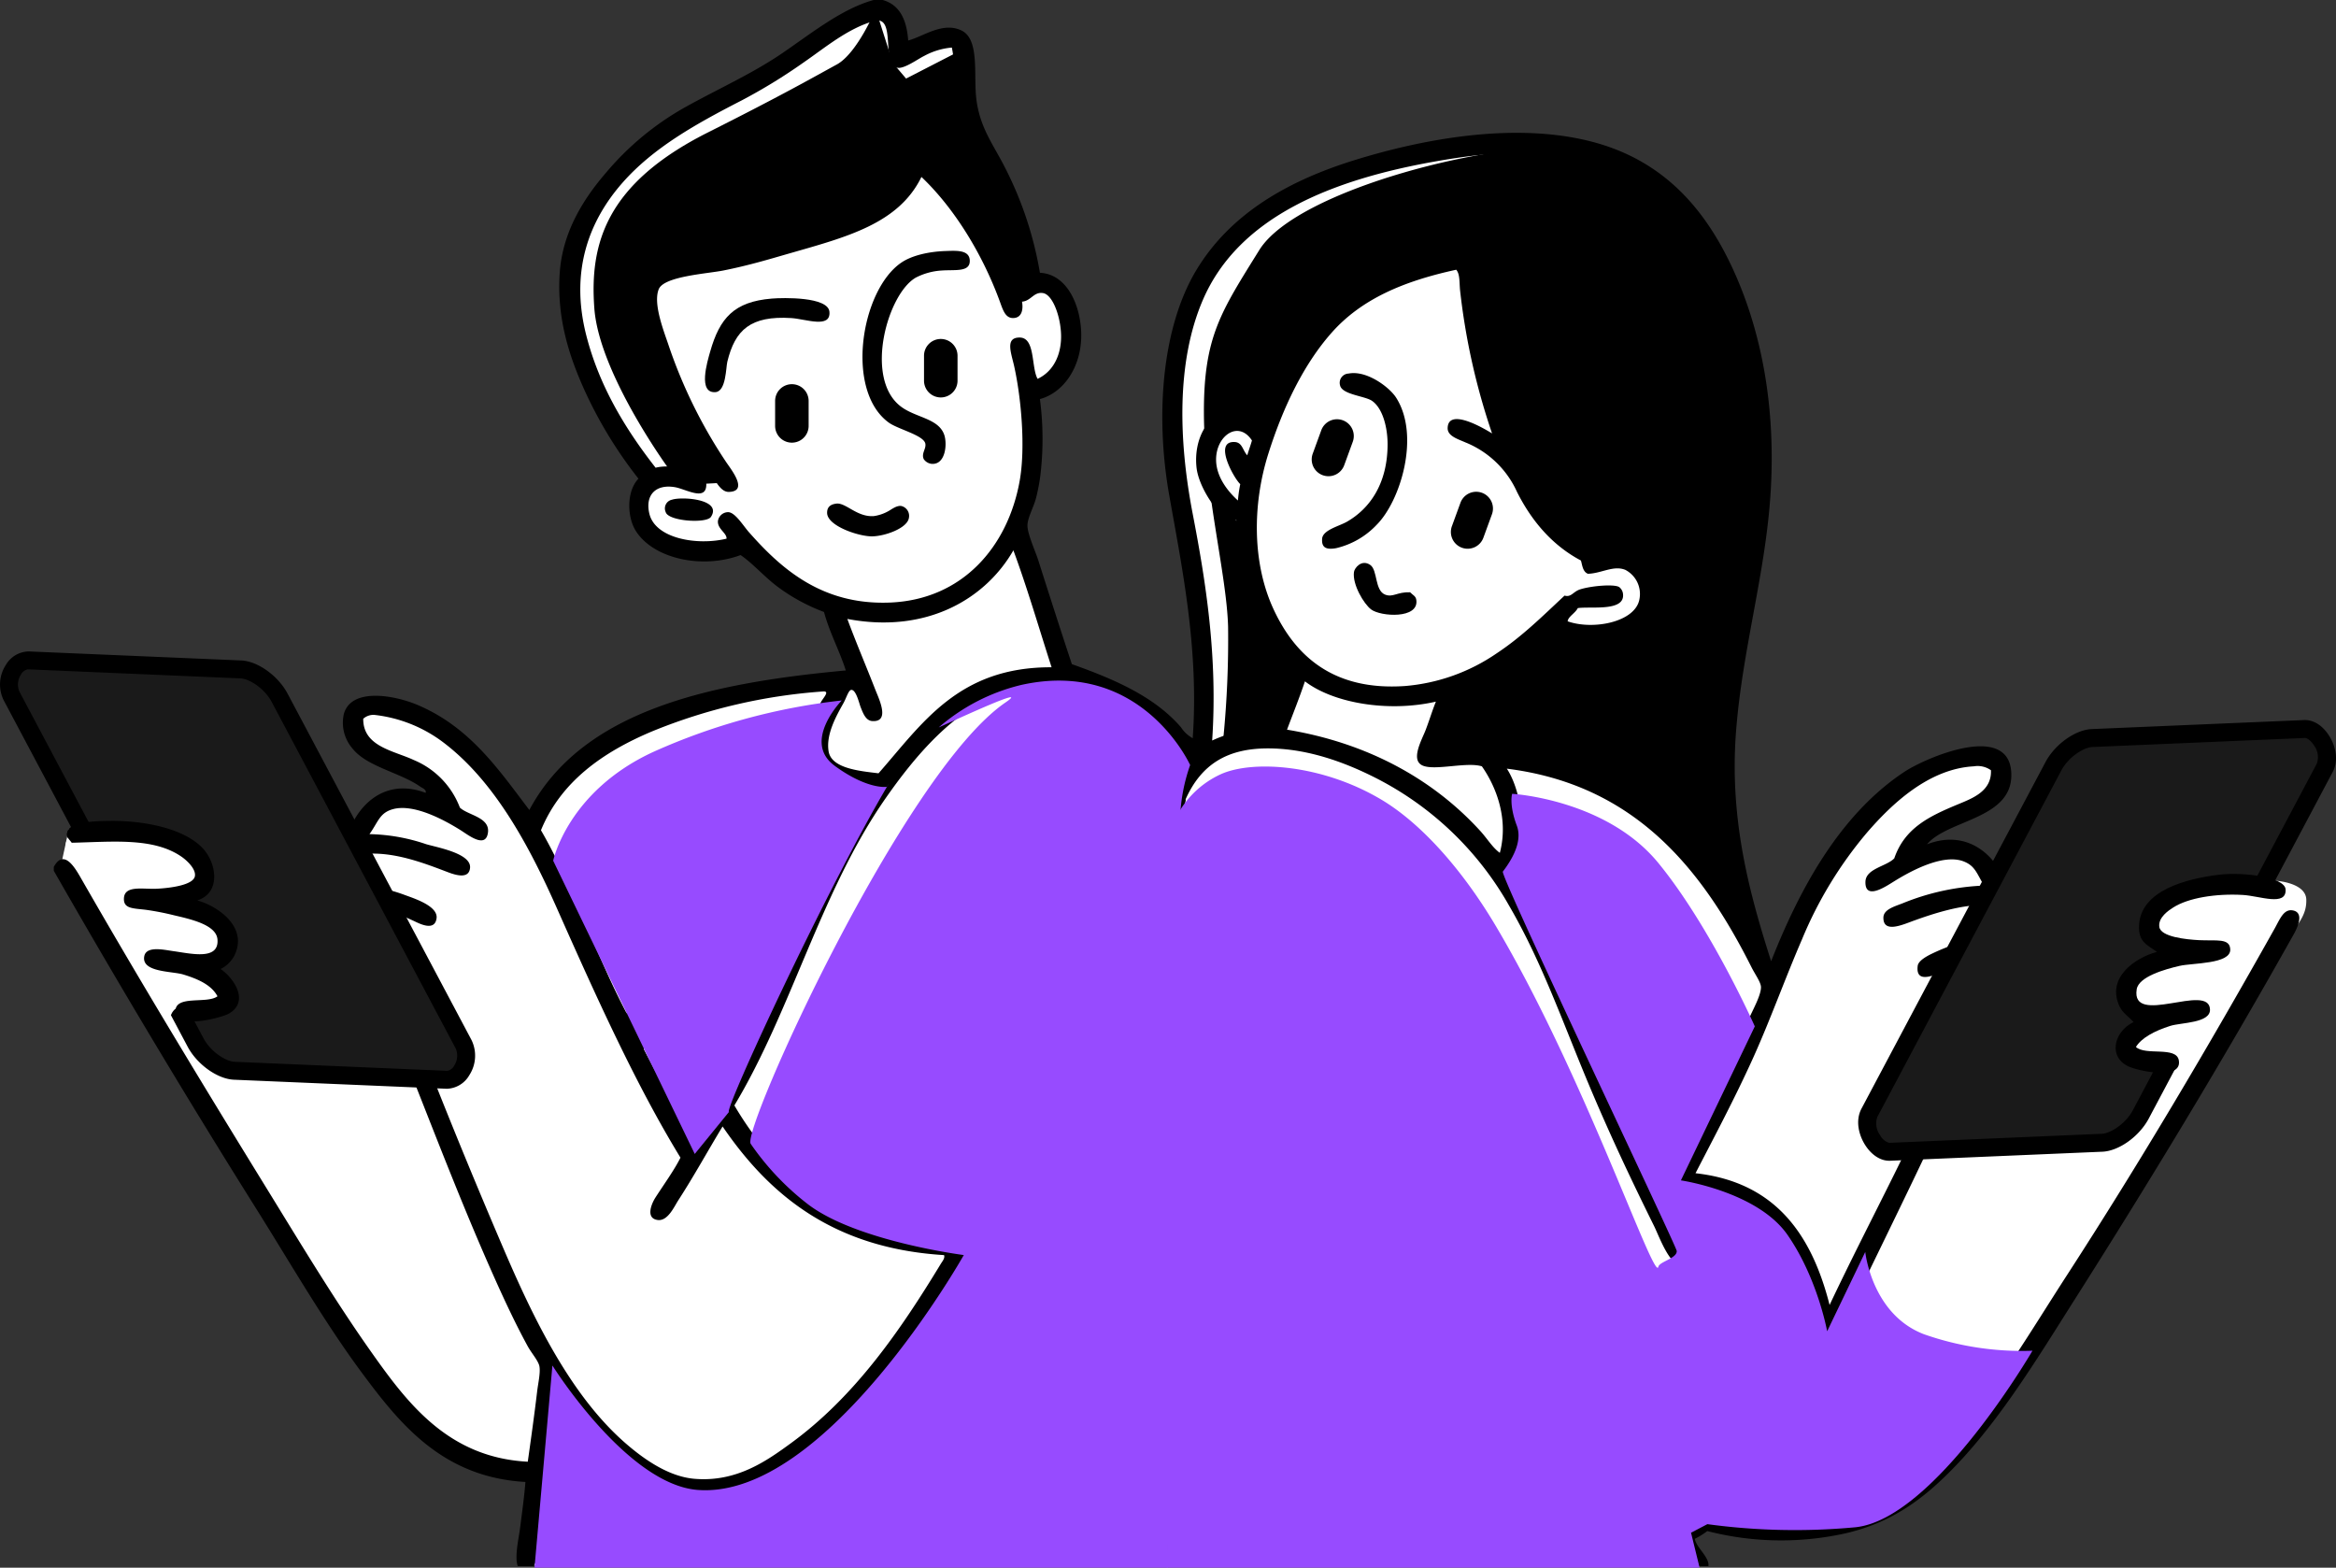 <svg xmlns="http://www.w3.org/2000/svg" xmlns:xlink="http://www.w3.org/1999/xlink" width="471.927" height="316.695" viewBox="0 0 471.927 316.695"><rect x="0" y="0" width="471.927" height="316.695" fill="#333333" stroke="none"/><defs><style>.a,.h{fill:#974bff;}.b{fill:#fff;}.b,.c,.e,.h{fill-rule:evenodd;}.d{fill:#adbcff;}.e{fill:#1a1a1a;}.f{mix-blend-mode:multiply;isolation:isolate;}.g{clip-path:url(#a);}</style><clipPath id="a"><rect class="a" width="302.628" height="179.199"/></clipPath></defs><g transform="translate(-724.036 -1843.305)"><g transform="translate(724.036 1843.305)"><g transform="translate(0 0)"><path class="b" d="M103.6,297s-16.266,4.281-32.289-18.109S7.368,174.144,7.368,174.144L8.943,166.9l34.809-12.6,22.679,15.751s1.968-8.981,6.459-9.135,12.283,2.047,12.283,2.047-3.613-6.879-8.347-8.663S63.317,147.882,65.8,142.8s16.031.349,22.049,6.3,14.017,16.067,14.017,16.067,8.8-18.246,26.619-21.579,40.164-6.615,40.164-6.615l-6.615-14.648a28.111,28.111,0,0,1-9.137-5.2,71.279,71.279,0,0,1-7.874-8.347s-15.894,7.55-20.318-2.993c-3.371-8.035,1.575-9.136,1.575-9.136A63.921,63.921,0,0,1,114.155,74.76c-4.078-13.074-7.314-26.259,5.827-39.218s30.976-20.948,36.227-25.517S171.749-.3,174.319,1.206s2.522,9.606,2.522,9.606,9.1-5.911,11.34-3.306.888,11.248,2.836,15.593,6.394,11.069,8.5,17.641A133.173,133.173,0,0,1,203.145,56.8a5.377,5.377,0,0,1,6.77,3.623C214.5,72.437,203.3,77.6,203.3,77.6s2.062,9.461.632,16.694a65.758,65.758,0,0,1-4.411,13.548l10.553,27.247s8.433,2.607,14.491,7.244a70.135,70.135,0,0,1,11.024,11.028s4.475-14.772-.788-42.37-7.073-54.7,13.074-67.569S311.8,20.693,328.988,35.7s25.018,42.32,20.791,70.876-10.32,47.52-6.142,62.527,9.136,28.353,9.136,28.353,7.722-21.378,14.173-28.353,25.706-23.132,31.5-16.221c4.075,4.857-1.217,7.541-4.252,9.133s-8.446,3.3-10.71,5.827a17.443,17.443,0,0,0-3.15,4.884s7.837-3.654,11.34-1.416a20.806,20.806,0,0,1,5.511,5.2l26.618,8.347a49.689,49.689,0,0,1,14.807-7.717c9.747-2.985,14.166-.115,16.378.156,0,0,5.891.385,5.986,3.782s-1.931,4.941-3.623,8.031-26.473,41.37-31.973,50.558-26.471,42.8-33.862,51.662-23.965,17.467-32.762,17.8a69.831,69.831,0,0,1-17.8-2.048l-5.513,2.677,2.048,5.827H101.08Z" transform="translate(4.952 0.648)"/><path class="c" d="M159.106,56.706l-3.465,2.363s-3.112-8.469-7.561-13.86-10.238-13.23-10.238-13.23-1.814,8.3-19.688,14.333S82.471,53.524,82.4,57.335s-.55,8.973,4.093,16.383,12.76,22.993,12.76,22.993l-5.986.314L87.44,94.665c-.062.045-14.558-19.679-15.569-33.078C70.883,48.5,74.2,36.365,94.844,25.993c15.47-7.772,21.815-11.432,25.986-13.7s7.876-11.183,7.876-11.183l3.466,10.867,2.677,3.15,10.712-5.513S143.915,18.1,148.7,23c.038.039,2.907,7.442,3.181,7.726,4.464,4.6,1.787,2.313,4.549,10.072a51.631,51.631,0,0,1,2.677,15.907" transform="translate(48.203 0.746)"/><path d="M196.742,127.217l-5.67,12.915s20.455-.232,32.762,5.67c18.641,8.946,31.814,33.233,31.814,33.233s-7.814-32.9-3.465-55.755,7.128-56.061,1.732-73.4S234.687,20.022,220.21,18.068s-55.6,8.03-63.317,20.473S145.635,56.018,145.71,71.619s4.608,32.473,4.884,43a204.659,204.659,0,0,1-.946,22.366l9.292-.629,5.2-12.916s-3.858-3.707-6.153-11.34a99.291,99.291,0,0,1-3.139-16.38s-10.063-8.665-9.765-17.168,13.544-3.94,13.544-3.94A71.66,71.66,0,0,1,166.5,58.7c9.807-14.783,33.076-19.375,33.076-19.375s-3.157,11.987,5.827,32.921c4.548,10.6,6.911,27.848,18.428,28.035,26,.43,6.879,24.629-8.035,14.019Z" transform="translate(97.509 11.981)"/><path class="d" d="M106.814,98.777a53.488,53.488,0,0,1,10.075-11.325c-.742.334-1.2.537-1.219.525-1.246-.87-4.585,3.613-8.856,10.8" transform="translate(71.792 58.78)"/><path class="c" d="M164.755,50.857a3.384,3.384,0,0,0-4.343,2.018l-1.727,4.732a3.386,3.386,0,0,0,6.361,2.326l1.729-4.735a3.385,3.385,0,0,0-2.02-4.341" transform="translate(106.517 34.045)"/><path class="c" d="M181.571,59.617a3.389,3.389,0,0,0-4.344,2.02L175.5,66.37a3.386,3.386,0,0,0,6.361,2.324l1.729-4.735a3.389,3.389,0,0,0-2.018-4.343" transform="translate(117.818 39.933)"/><path class="c" d="M115.025,40.952a3.384,3.384,0,0,1,3.384,3.384v5.041a3.385,3.385,0,0,1-6.77,0V44.336a3.384,3.384,0,0,1,3.386-3.384" transform="translate(75.035 27.526)"/><path class="c" d="M97.033,46.414a3.385,3.385,0,0,1,3.386,3.386v5.04a3.385,3.385,0,1,1-6.77,0V49.8a3.384,3.384,0,0,1,3.384-3.386" transform="translate(62.944 31.198)"/><path class="c" d="M458.951,183.941c-1.931-.462-2.719,1.729-3.779,3.62-13.444,23.977-27.276,47.356-41.892,69.923-7.632,11.785-15.171,24.726-24.565,34.962-4.562,4.968-10.151,10.016-17.325,12.441-7.376,2.495-17.066,2.751-26.93,1.418a47.551,47.551,0,0,1,3.781-4.725c9.386-11.574,15.887-25.973,22.676-40,7.792-16.1,15.8-32.287,22.993-48.5,6.282.982,11.2.659,14.173-2.522,2.988-3.2,3.127-9.352,1.261-14.014-.448-1.117-1.672-2.43-1.89-3.623a22.936,22.936,0,0,1,.159-5.038c.57-7.744,2.761-14.848,6.454-19.843.533-.719,4.363-5.309,5.668-4.568,1.483.841.8,6.329.473,8.033-1.2,6.227-2.729,8.575-4.093,14.8-.487,2.222-1.784,6.944.157,7.558,3.451,1.1,3.4-5.212,3.936-7.717a83.369,83.369,0,0,1,2.677-8.978c1.6-5.038,3.69-16.626-2.2-17.795a3.725,3.725,0,0,0-.473,0c-5.443-.247-8.9,5.54-11.023,9.135a40.393,40.393,0,0,0-4.725,13.071c-.968-.868-2.252-1.421-3.307-2.2-1.843-6.281-7.837-12.056-16.22-8.819,4.259-5.1,17.669-5.06,17.007-14.648-.692-10.049-17.373-2.777-21.574,0-13.138,8.687-21.236,23.823-26.931,38.27-4.394-13.745-8.464-28.66-7.085-46.457,1.266-16.375,5.826-31.5,6.928-47.4,1.267-18.276-1.945-33.914-7.715-46.3C339.817,41.685,331.239,32.11,316.743,28.5c-15.909-3.958-34.546-.135-47.246,3.781-13.71,4.225-25.256,10.869-32.128,22.2-6.986,11.533-8.409,29.332-5.51,45.671,2.619,14.757,6,31.112,4.725,48.978a6.654,6.654,0,0,1-2.363-2.206c-5.414-6.265-13.571-9.743-22.047-12.757-2.306-6.956-4.5-13.788-6.774-20.945-.572-1.811-2.222-5.4-2.2-7.088.018-1.54,1.267-3.709,1.732-5.51a39.916,39.916,0,0,0,.827-4.2,61.76,61.76,0,0,0-.041-15.806c4.759-1.276,8.372-6.458,8.349-12.912-.023-5.754-2.732-12.329-8.349-12.6a73.269,73.269,0,0,0-8.5-23.936c-1.789-3.219-3.956-6.673-4.411-11.814-.43-4.871.64-11.536-2.993-13.228-3.8-1.772-7.727,1.3-10.708,2.047-.3-4.164-1.694-7.23-5.2-8.188h-1.732c-6.637,1.8-13.069,7.1-18.9,11.024-5.914,3.975-12.563,6.948-19.057,10.553A57.7,57.7,0,0,0,118,34.961c-4.428,5.137-8.725,11.845-9.292,20.157-.632,9.269,2,17.066,5.04,23.779a87.258,87.258,0,0,0,10.867,17.8c-2.455,2.56-2.264,7.675-.632,10.394,3.418,5.685,13.323,7.991,21.263,5.04,2.588,1.764,4.816,4.429,7.558,6.456a37.741,37.741,0,0,0,9.292,5.038c1.154,4.256,3.1,7.717,4.408,11.814-27.839,2.573-53.242,8.183-63.937,28.189-6.254-8.242-12.044-16.8-22.679-21.261-4.5-1.888-13.3-3.568-14.8,1.891a7.981,7.981,0,0,0,1.732,6.928c2.915,3.71,9.6,4.847,13.7,7.719.425.3,1.3.587,1.1,1.259-8.558-3.212-14.124,2.893-15.9,8.976-1.319.428-2.548,1.741-3.465,2.048-1.067-5.538-2.453-9.916-4.883-13.86-1.794-2.909-5.866-8.583-10.394-8.346-5.869.306-5.523,10.041-3.623,14.8.856,2.14,2.333,4.49,3.15,7.4.627,2.234.125,7.652,2.522,7.872,2.851.268,2.287-3.634,1.888-6.14a23.394,23.394,0,0,0-2.047-6.615c-1.61-3.687-4.388-9.165-1.732-13.228,4.794,2.065,7.371,6.672,9.292,11.655a44.806,44.806,0,0,1,2.2,8.188c.508,2.986,1.2,6.834.788,9.6-.176,1.167-1.242,2.349-1.732,3.468-1.538,3.515-2.058,8.879,0,12.6,2.373,4.286,8.354,5.543,15.277,4.1,7.648,18.614,14.484,37.461,22.835,56.065,1.834,4.083,4.105,8.946,6.456,13.23.769,1.4,2.187,2.97,2.363,4.093.211,1.336-.276,3.378-.473,5.04-.54,4.572-1.267,9.765-1.889,14.175-16.081-.834-24.331-11.847-31.653-22.206S56.411,251.3,49.652,240.318c-12.737-20.689-25.418-41.549-37.8-63.151-1.369-2.389-3.441-5.535-5.354-2.047v.789c13.034,22.818,26.9,45.983,40.944,68.346,6.871,10.939,13.695,22.829,21.418,33.228C76.6,287.91,85.2,298.426,101.779,299.376c-.261,3.184-.66,6-1.1,9.449-.236,1.848-1.14,5.724-.443,7.555h3.237c.992-1.654.975-4.834,1.144-6.294,1.122-9.68,2.359-19.873,3.465-28.662,4.025,5.4,7.528,10.1,12.6,14.328,4.934,4.12,11.623,7.9,19.686,6.929,7.362-.886,13.456-4.732,18.425-8.5,15.235-11.564,25.864-28.458,35.432-45.672a343.259,343.259,0,0,0,15.593-31.653c.55-1.293,1.667-4.1-.946-4.252-1.923-.117-2.535,2.329-3.306,4.093a320.988,320.988,0,0,1-16.852,33.387,55.4,55.4,0,0,0-7.558-1.259c-18.433-2.813-29.372-12.29-37.166-25.513,11.526-19.158,17.484-43.328,30.551-62.047,5.627-8.061,14.133-18.619,24.724-21.575,10.966-3.062,20.223,1.689,26.772,6.14,2.152,1.465,4.973,3.222,6.142,5.513a10.458,10.458,0,0,1,1.1,4.093c-.12,1.876-1.67,2.883-2.045,4.568-.6,2.667-.328,6.287-.473,9.606-1,22.744-1.575,46.077-1.575,68.978,0,25.115-.159,50.374-.159,75.118a19.31,19.31,0,0,0-.075,2.674h3.913c.649-2.157.1-5.862.1-8.5,0-23-.172-47.5.159-69.132.329-21.684.59-45.935,1.575-67.562.149-3.251-.147-6.886.47-9.449.022-.092-.037-.231,0-.314,3.169-7.056,8.433-10.22,16.537-10.238,8.041-.015,15.506,2.819,21.261,5.672a64.514,64.514,0,0,1,27.56,26.14c6.754,11.6,11.009,24.122,16.534,37.166,4.068,9.606,8.075,18.091,12.757,27.562.98,1.981,3.2,8.257,5.67,7.872,2.6-.4,1.045-3.644.314-5.038-1.007-1.92-1.871-3.49-2.677-5.2,1.344-1.209,1.4-4.135,3.15-4.568,1.374-.341,4.113.706,5.668,1.1a29.422,29.422,0,0,1,5.2,1.734c9.556,4.458,13.237,15.593,15.435,26.14-3.864,7.508-7.292,14.257-11.655,21.1-4.157,6.526-8.866,13.817-15.746,17.007-9.307,4.317-17.7-4.782-22.05-9.133a160.58,160.58,0,0,1-15.432-18.266,402.818,402.818,0,0,1-23.465-35.593c-.936-1.6-2.162-4.612-3.936-4.568-3.466.085-.572,4.985,0,5.986a333.728,333.728,0,0,0,24.41,36.85,190.648,190.648,0,0,0,16.061,18.9c5.63,5.628,12.263,12.449,23.467,10.551.965.592,1.378,2.416,2.1,3.776h4.433c.251-1.787-2.42-3.7-2.752-5.51a14.475,14.475,0,0,0,2.52-1.572,59.933,59.933,0,0,0,27.876.472c8.708-1.992,14.748-6.28,20-11.34,10.429-10.043,18.6-23.684,26.458-36.063C430,238.519,444.739,214.2,458.794,189.136c.333-.59,2.761-4.577.157-5.2M146.976,107.562c-1.232-1.4-2.841-4.088-4.252-4.1a2.1,2.1,0,0,0-2.047,1.734c-.186,1.63,1.8,2.455,1.732,3.62-5.888,1.435-14.385.012-15.591-5.036-.9-3.764,1.281-6.04,5.2-5.357,2.226.391,6.364,2.966,6.3-.629-.054-2.878-7.07-4.152-10.237-3.307-6.227-7.949-11.431-16.638-14.016-26.771-3.353-13.145.711-23.239,7.244-30.71,6.282-7.182,14.976-12,24.1-16.693A112.425,112.425,0,0,0,158,12.6c4.423-3.048,8.879-6.836,14.175-8.347,4.717-1.346,1.256,9.034,4.883,9.449,1.363.156,4.16-1.869,5.2-2.363a14.25,14.25,0,0,1,5.669-1.731c1.008,5.045.483,10.014,1.575,14.173,1.082,4.128,3.185,7.356,5.04,10.708a64.23,64.23,0,0,1,7.086,20.473c.171,1.065.356,1.945-.788,2.52a86.756,86.756,0,0,0-13.387-21.734c-1.339-1.565-4-5.518-6.3-5.352-1.828.13-2.772,3.384-3.623,4.722-4.839,7.612-15.872,10.222-26.458,13.073-3.393.913-8.081,2.162-12.755,2.991-6.506,1.155-13.354,1.343-13.859,8.188-.308,4.167,1.323,8.563,2.518,12.128a100.356,100.356,0,0,0,12.285,24.251c.961,1.443,2,3.672,3.624,3.623,4.083-.12.368-4.618-.632-6.142a99.968,99.968,0,0,1-11.494-23.308c-.946-2.856-3.251-8.524-2.048-11.5,1.06-2.619,9.787-3.124,13.071-3.781,5.244-1.05,9.411-2.324,13.387-3.465,11.539-3.311,22.008-5.99,26.613-15.434,6.458,6.13,12.268,15.333,15.907,25.356.6,1.655,1.1,3.2,2.675,3.15,1.777-.06,2-1.874,1.734-3.309,1.816-.127,2.376-2.047,4.252-1.732,2.16.363,3.881,5.692,3.62,9.608-.252,3.809-2.072,6.486-4.724,7.717-1.318-2.369-.42-8.331-3.622-8.346-3.008-.018-1.7,3.114-1.1,5.824,1.44,6.513,2.3,16.482,1.1,23.149-2.356,13.151-11.451,24.013-26.3,24.57-13.573.507-21.8-6.747-28.348-14.173m39.37,145.988c.251.6-.373,1.308-.629,1.731-8.225,13.553-17.372,26.811-30.237,36.222-4.963,3.63-11.046,7.951-19.529,7.244-5.3-.441-10.322-4.023-14.014-7.244-11.125-9.7-18.639-25.385-24.569-39.213-7.407-17.273-14.544-34.869-21.418-53.073-.935-2.48-2.1-6.64-3.779-6.772-3.772-.291-1.333,4.526-.788,6.456-6.439,1.2-11.079-.241-11.181-6.14-.077-4.4,2.351-9.292,6.929-9.765,4.4-.453,8.747,1.525,11.969,2.995,1.072.487,4.348,2.333,4.725-.473.333-2.5-4.6-4.035-6.459-4.725-4.18-1.552-9.322-2.5-13.857-1.1.523-4.145,1.259-6.583,5.038-7.086,6.26-.836,12.869,1.816,17.639,3.622,1.981.751,4.252,1.224,4.409-.945.211-2.883-6.685-4.09-8.819-4.724a37.609,37.609,0,0,0-11.5-2.048c1.808-2.56,2.058-4.3,4.722-5.04,4.331-1.194,10.63,2.331,13.7,4.252,1.517.95,5.067,3.807,5.511.472.415-3.1-4.038-3.49-5.67-5.04a16.9,16.9,0,0,0-9.289-9.606c-4.07-1.911-10.287-2.7-10.238-8.346a3.117,3.117,0,0,1,2.2-.786,28.273,28.273,0,0,1,13.7,5.352c10.546,7.834,17.6,21.057,23.149,33.543,8.133,18.316,16.039,35.83,25.04,50.553-1.2,2.428-3.3,5.334-5.04,8.031-.881,1.369-2.025,4.267.472,4.568,2.017.244,3.321-2.741,4.1-3.938,3.232-4.991,5.99-10.048,8.978-14.96,9.56,14.011,22.529,24.614,44.724,25.986m-51.023-23.624c-3.18-6.008-6.478-11.9-9.606-17.952.276-7.16,1.222-13.626,2.045-20.79.268-2.3.774-5.368-1.416-5.513-2.971-.194-2.7,6.095-2.991,8.663-.44,3.839-.768,6.9-1.1,10.392-6.269-11.84-10.7-25.523-17.325-37.007,3.993-9.742,12.369-15.743,22.52-20a111.764,111.764,0,0,1,34.489-8.033c1.46-.1-.07,1.371-.473,2.2-1.51,3.13-3.6,8.581-1.731,12.441,1.9,3.929,5.74,4.63,10.867,5.67-13.867,21.2-21.176,48.956-35.277,69.923m37.8-73.7c-3.677-.456-9.484-.94-10.081-4.408-.582-3.409,1.53-7.168,2.993-9.765.579-1.025,1.018-2.627,1.575-2.675.973-.089,1.615,2.766,1.889,3.463.538,1.368,1.082,2.752,2.363,2.834,3.68.236,1.316-4.531.629-6.3-1.808-4.649-4.03-9.851-5.668-14.332,15.98,3.035,27.894-4.023,33.543-13.859,2.818,7.628,5.17,15.721,7.717,23.624-18.87-.08-26.159,11.426-34.959,21.415m67.4-6.612c1.144-16.914-1.3-32.185-3.936-45.828-2.826-14.641-3.333-30.627,2.045-43.153,7.277-16.937,26.286-24.368,47.089-28.031,7.02-1.236,14.807-2.219,22.835-1.416,15.362,1.528,24.456,8.784,30.71,19.37,6.184,10.471,9.573,23.963,10.237,39.686.674,16.011-3.376,29.961-5.67,44.253-2.316,14.425-2.458,31.754,1.261,45.2-.028.134.06.149.157.157-.057.219-.278.013-.316-.157-11.917-17.164-28-30.16-58.267-28.976,1.3-3.528,2.585-7.075,3.935-10.553,7.386-2.485,13.131-7.449,18.427-11.5,7.6,3.331,18.39,1.43,21.259-5.2a9.573,9.573,0,0,0-4.881-12.126c-1.65-.649-3.568-.06-5.67-.314-2.236-.273-4.973-2.425-6.3-3.465-6.938-5.448-11.063-16.33-14.017-25.672a123.228,123.228,0,0,1-4.883-24.881c-.169-1.585-.261-7.464-1.889-7.876-1.527-.383-2.229,1.02-3.306,1.42a38.313,38.313,0,0,1-3.938.786c-8.289,2.115-15.713,5.506-21.259,10.71-6.374,5.976-10.452,13.658-14.017,22.677-1.727-.913-2.7-2.025-5.2-1.889-5.316.286-8.2,5.913-7.561,11.653.4,3.552,3.471,8.352,5.672,9.922a3.674,3.674,0,0,0,2.363.629c-.46,13.429,4.321,22.975,10.707,30.081-1.413,3.9-3.635,7.794-4.093,12.125a25.366,25.366,0,0,0-11.5,2.364m51.339-60.16A19.38,19.38,0,0,1,302.1,99.372c3.226,6.414,7.555,11.019,12.912,13.859.258.806.338,2.277,1.42,2.679,2.716-.072,5.169-1.766,7.558-.789a5.489,5.489,0,0,1,2.834,5.985c-.876,4.578-9.352,6.22-14.486,4.411.049-.92,1.565-1.672,2.045-2.677,2.746-.371,9.524.742,9.135-2.836a1.99,1.99,0,0,0-.789-1.418c-1.037-.634-5.664-.234-7.872.473-1.441.462-1.781,1.657-3.15,1.261-4.418,4.123-8.578,8.267-13.7,11.653a38.249,38.249,0,0,1-18.582,6.615c-14.482.987-22.224-6.123-26.615-15.748-4.1-9-4.256-20.7-.945-31.183,2.963-9.381,7.125-18.034,12.755-24.41,6-6.791,14.466-10.431,25.2-12.757.793.881.615,2.659.788,4.252a135.594,135.594,0,0,0,6.458,28.819c-1.167-.722-8.849-5.408-8.976-1.1-.05,1.684,2.206,2.271,3.779,2.993M246.19,97.8a28.9,28.9,0,0,0-.472,3.306c-1.62-1.455-4.368-4.466-4.409-8.187-.055-4.889,4.51-8.123,7.245-3.938-.291,1.023-.649,1.978-.945,2.991-.945-.98-.988-2.588-2.522-2.677-4.455-.254-.11,7.431,1.1,8.5m52.443,74.49c-1.475-1.057-2.512-2.844-3.936-4.409-9.232-10.135-22.3-17.711-39.056-20.473,1.217-3.242,2.5-6.424,3.62-9.764,5.792,4.431,16.883,6.291,26.458,4.1-.734,1.8-1.262,3.6-2.048,5.668-.749,1.98-3.177,6.133-.629,7.244,2.495,1.089,8.911-.8,11.969.159,2.879,4.11,5.441,10.6,3.622,17.48m19.841,13.544c-1.378-.925-6.531-4.67-6.928-.946-.2,1.846,3.13,3.374,4.883,4.568,9.148,6.23,18.134,13.9,19.529,27.717.53,5.276.259,12.514-1.42,17.48-.818,2.418-2.194,3.777-3.465,6.3-11.028-20.311-17.449-45.231-29.607-64.412,2.826-6.3,1.848-16.273-1.416-21.261,25.913,3.244,39.454,20.276,49.45,40.159.689,1.369,1.859,2.973,1.889,3.938.054,1.684-1.777,4.859-2.52,6.613-2.764,6.525-5.623,12.482-8.66,18.427.811-19.587-9.585-30.451-21.736-38.584m19.688,51.182c3.744-7.262,7.8-14.859,11.5-22.993,3.55-7.809,6.51-16.164,10.08-24.41a81.592,81.592,0,0,1,13.069-21.418c4.906-5.674,12.407-12.89,21.577-13.385a4.648,4.648,0,0,1,3.465.788c.192,4.3-3.874,5.719-6.77,6.929-5.672,2.366-10.653,4.725-12.758,10.865-1.57,1.647-5.749,2.053-5.827,4.725-.109,3.717,3.814,1.16,5.67,0,2.94-1.838,9.85-5.787,14.173-4.1,2.256.885,2.605,2.3,4.1,4.883a48.483,48.483,0,0,0-16.536,3.62c-1.749.662-3.752,1.267-3.779,2.836-.059,3.266,3.928,1.43,6.14.632,3.919-1.415,9.335-3.179,14.017-3.152,4.859.03,6.737,2.224,7.086,7.245-5.891-1.848-12.618.279-17.323,2.52-1.124.533-2.858,1.46-2.993,2.518-.574,4.515,5.164.96,7.244.159,3.006-1.157,8.125-3.15,11.971-1.259,3.318,1.629,6.9,11.247,2.2,14.489-2.122,1.461-6.065,1.144-9.135.629.594-1.555,2.93-6.1-.314-6.3-2.5-.152-3.334,4.8-4.252,7.086-7.528,18.821-17.092,35.875-25.512,53.7-3.632-14.27-10.976-24.824-27.087-26.614" transform="translate(4.37 0.001)"/><path class="c" d="M120.994,30.341c2.132-.067,4.789-.279,4.884,1.89.1,2.425-2.911,1.849-5.67,2.048a13.167,13.167,0,0,0-5.2,1.416c-5.739,3.229-10.494,20.249-3.149,25.985,2.983,2.331,7.576,2.4,8.819,5.672.706,1.854.343,6.222-2.52,5.983a2.247,2.247,0,0,1-1.575-.946c-.542-1.162.532-2.1.316-3.147-.349-1.7-5.551-2.9-7.4-4.252-8.872-6.481-5.613-26.7,2.518-32.285,2.2-1.512,5.7-2.259,8.976-2.363" transform="translate(70.038 20.369)"/><path class="c" d="M98.665,36.109c2.3-.191,11.4-.4,11.655,2.677.283,3.435-4.776,1.443-7.717,1.261-8.222-.512-11.352,2.378-12.914,8.819-.288,1.184-.246,5.956-2.363,6.14-3.645.321-1.685-6.138-1.1-8.188,1.92-6.757,4.807-10.081,12.441-10.708" transform="translate(57.248 24.208)"/><path class="c" d="M162.739,43.171c3.644-.706,8.252,2.757,9.6,4.881,4.9,7.687.871,20.865-3.936,25.67a16.372,16.372,0,0,1-8.19,4.725c-2.124.381-2.95-.192-2.833-1.89.12-1.793,3.433-2.537,5.038-3.465,4.757-2.746,8.167-7.852,8.19-15.589.01-3.284-.918-7.275-3.15-8.819-1.431-.992-6.092-1.254-6.458-3.15a1.871,1.871,0,0,1,1.734-2.364" transform="translate(109.718 32.291)"/><path class="c" d="M81.748,60.47c1.978-.676,10.21-.12,7.874,3.465-.911,1.395-8.593.881-9.135-.946a1.79,1.79,0,0,1,1.261-2.518" transform="translate(54.007 40.478)"/><path class="c" d="M101.82,60.844c1.906-.207,4.177,2.779,7.556,2.522a8.483,8.483,0,0,0,2.836-.945c.6-.3,1.694-1.222,2.677-1.1a2.047,2.047,0,0,1,1.575,2.361c-.264,2.122-4.814,3.732-7.4,3.779-2.7.05-9.088-2.09-9.133-4.724-.02-1.124.592-1.749,1.891-1.891" transform="translate(67.165 40.89)"/><path class="c" d="M167.321,72.922c.6.614,1.145.741,1.261,1.575.523,3.844-7.192,3.363-9.137,1.891-1.473-1.115-3.807-5.043-3.465-7.56.11-.811,1.545-2.65,3.307-1.418,1.492,1.045.861,5.145,2.991,5.986,1.579.624,2.438-.569,5.041-.475" transform="translate(117.551 46.725)"/><path class="c" d="M34.4,115.237c4.414,1.234,10.452,5.6,7.4,11.34a6.249,6.249,0,0,1-2.675,2.518c2.873,1.995,5.747,6.61,1.731,8.976-1.545.911-10.718,3.282-10.865-.314-.145-3.532,6.339-1.525,8.5-3.15-1.135-2.139-3.59-3.4-6.929-4.409-2.262-.682-8.4-.415-7.872-3.62.36-2.209,3.923-1.369,5.827-1.1,3.69.512,9.322,1.916,8.974-2.361-.237-2.966-5.439-4.088-8.819-4.884a54.7,54.7,0,0,0-5.668-1.1c-2.644-.314-4.54-.209-4.409-2.363.159-2.649,3.906-1.752,6.613-1.89,2.935-.145,7.384-.769,7.717-2.518.284-1.492-1.712-3.269-2.677-3.938-5.684-3.94-13.925-3.018-22.206-2.834-.393-.575-.906-.915-.943-1.575-.161-2.8,5.969-2.807,8.819-2.836,6.583-.064,14.73,1.435,18.582,5.513,2.828,2.993,3.749,9.016-1.1,10.551" transform="translate(5.445 66.657)"/><path class="e" d="M313.961,88.073,271.039,89.9c-2.709.114-6.219,2.679-7.837,5.729L226.047,165.6c-1.619,3.048,1.366,8,4.073,7.882l42.92-1.828c2.705-.115,6.215-2.682,7.834-5.732L318.029,95.91c1.619-3.05-1.363-7.954-4.068-7.837" transform="translate(151.624 59.196)"/><path d="M230.758,176.018c-1.786,0-3.6-1.192-4.874-3.221-1.206-1.913-2.025-4.842-.707-7.324l37.155-69.968c1.916-3.612,6.028-6.55,9.361-6.69l42.922-1.824c1.916-.06,3.734,1.122,5.05,3.207,1.2,1.9,2.01,4.812.7,7.289L283.2,167.5c-1.916,3.612-6.028,6.551-9.359,6.692l-42.92,1.828c-.055,0-.112,0-.167,0m84.026-85.409-42.94,1.826c-1.829.079-4.872,2.053-6.314,4.769l-37.155,69.968a3.985,3.985,0,0,0,.574,3.7,3.028,3.028,0,0,0,1.824,1.527l42.92-1.828c1.828-.077,4.869-2.055,6.312-4.771L317.16,95.788a3.932,3.932,0,0,0-.56-3.655c-.667-1.058-1.455-1.523-1.816-1.523" transform="translate(150.894 58.469)"/><path class="e" d="M5.008,79.783,47.93,81.609c2.709.115,6.217,2.68,7.836,5.729l37.156,69.97c1.619,3.048-.682,7.316-3.391,7.2l-42.922-1.824c-2.711-.117-6.217-2.68-7.836-5.73L1.617,86.983C0,83.935,2.3,79.669,5.008,79.783" transform="translate(0.726 53.624)"/><path d="M90.36,167.048q-.09,0-.181-.005l-42.922-1.824c-3.333-.142-7.443-3.083-9.359-6.69L.743,88.559a7.214,7.214,0,0,1,.423-7.1A5.447,5.447,0,0,1,5.809,78.7l42.922,1.823c3.333.142,7.444,3.083,9.361,6.69l37.155,69.97a7.213,7.213,0,0,1-.421,7.1,5.417,5.417,0,0,1-4.465,2.759M5.628,82.318a1.98,1.98,0,0,0-1.4,1.07,3.616,3.616,0,0,0-.286,3.471L41.1,156.83c1.441,2.714,4.483,4.692,6.314,4.769l42.92,1.826a1.932,1.932,0,0,0,1.43-1.069,3.619,3.619,0,0,0,.286-3.473L54.893,88.913c-1.441-2.712-4.485-4.692-6.316-4.769L5.657,82.318Z" transform="translate(0 52.898)"/><path class="b" d="M8.21,104.649s-1.839-4.7,4.04-3.819,14.4-.93,19.892,2.742,3.04,10.486-2.351,10.289c0,0,13.327,5.784,11.073,9.212s-10.486,3.822-10.486,3.822,13.352,5,10.743,7.252c-2.207,1.906-12.084-1.3-12.126,4.5,0,.455-1.557-1.558-1.557-1.558Z" transform="translate(5.335 67.697)"/><path class="c" d="M34.4,115.237c4.414,1.234,10.452,5.6,7.4,11.34a6.249,6.249,0,0,1-2.675,2.518c2.873,1.995,5.747,6.61,1.731,8.976-1.545.911-10.718,3.282-10.865-.314-.145-3.532,6.339-1.525,8.5-3.15-1.135-2.139-3.59-3.4-6.929-4.409-2.262-.682-8.4-.415-7.872-3.62.36-2.209,3.923-1.369,5.827-1.1,3.69.512,9.322,1.916,8.974-2.361-.237-2.966-5.439-4.088-8.819-4.884a54.7,54.7,0,0,0-5.668-1.1c-2.644-.314-4.54-.209-4.409-2.363.159-2.649,3.906-1.752,6.613-1.89,2.935-.145,7.384-.769,7.717-2.518.284-1.492-1.712-3.269-2.677-3.938-5.684-3.94-13.925-3.018-22.206-2.834-.393-.575-.906-.915-.943-1.575-.161-2.8,5.969-2.807,8.819-2.836,6.583-.064,14.73,1.435,18.582,5.513,2.828,2.993,3.749,9.016-1.1,10.551" transform="translate(5.445 66.657)"/><path class="b" d="M292.6,113.859s-2.1-5.356-9.212-7.173-23.378,3.948-21.614,8.519,10.78,5.294,11.5,5.294-14.959.846-16.462,7.839,5.553,5.879,5.814,5.879-5.749,4.182-5.749,5.225,12.151,5.1,12.151,5.1l18.88-31.62s5.023-6.506,4.694.94" transform="translate(172.47 71.476)"/><path class="c" d="M259.708,140.537c1.956,1.809,8.138-.194,8.662,2.677.714,3.914-7.225,2.378-9.764,1.416-4.567-1.727-3.563-7.086.629-9.133-1.069-1.172-2.205-1.816-2.833-3.149-2.736-5.807,3.127-9.829,7.558-11.024-2.256-1.538-3.767-2.134-3.62-5.357.318-7.053,9.555-9.434,16.22-10.233,4.662-.562,13.253.433,13.385,2.991.179,3.48-5.2,1.3-8.662,1.1-5.478-.313-11,.605-14.016,2.52-.883.558-3.107,2-2.834,3.938.283,2.023,5.418,2.542,8.031,2.677,3.508.179,6.227-.468,6.3,1.889.092,2.963-7.61,2.7-10.237,3.306-2.945.682-8.254,2.172-8.662,4.725-1.222,7.652,14.639-1.433,14.805,4.093.082,2.762-5.836,2.612-8.033,3.309-3.22,1.022-5.8,2.426-6.929,4.252" transform="translate(171.8 70.965)"/></g></g><g class="f" transform="translate(832.019 1980.801)"><g class="g"><path class="h" d="M229.618,125.117c-10.634-4-11.942-16.656-11.942-16.656l-7.7,16.026s-1.93-10.741-8.014-19.482-21.529-11-21.529-11l14.928-31.111s-8.919-20.1-19.484-33S146.34,15.913,146.34,15.913s-.674,2.13.943,6.442c.774,2.065.4,5.054-2.827,9.27-.619.809,35.067,75.625,35.131,76.637.1,1.483-3.5,2.169-3.707,3.184-.717,3.565-14.95-38.686-32.839-68.822-6.824-11.5-15.183-20.847-23.255-25.613-12.024-7.1-25.991-7.955-32.367-5.028a18.927,18.927,0,0,0-8.956,8.643l-1.878,151.62H184.21l-1.732-7.063,3.3-1.73a131.265,131.265,0,0,0,29.853.631c16-1.575,35.826-35.67,35.826-35.67a59.54,59.54,0,0,1-21.841-3.3" transform="translate(51.168 6.952)"/><path class="a" d="M33,163.494c-14.331-1.068-29.384-25.142-29.384-25.142L0,179.2H127.9c0-.364,2.409-144.824,2.512-150.993a35.863,35.863,0,0,1,2.042-11.155S122.7-4.533,98.36.866a39.428,39.428,0,0,0-16.7,8.589C86.016,7.5,100.38.841,95.179,4.393c-20.645,14.094-53.412,86.491-51.5,89.18a54.011,54.011,0,0,0,11.625,12.256c9.85,7.46,31.424,10.214,31.424,10.214S58.917,165.424,33,163.494" transform="translate(0 -0.001)"/><path class="a" d="M59.139,15.6c-6.688-4.878,1.415-13.2,1.415-13.2A126.874,126.874,0,0,0,22.529,12.774c-17.357,7.984-20.268,22-20.268,22l28.6,59.237,6.913-8.486C36.665,85.378,57.473,40.4,70.1,19.148c-.287.445-.435.7-.435.7s-3.84.634-10.528-4.242" transform="translate(1.511 1.607)"/></g></g></g></svg>
